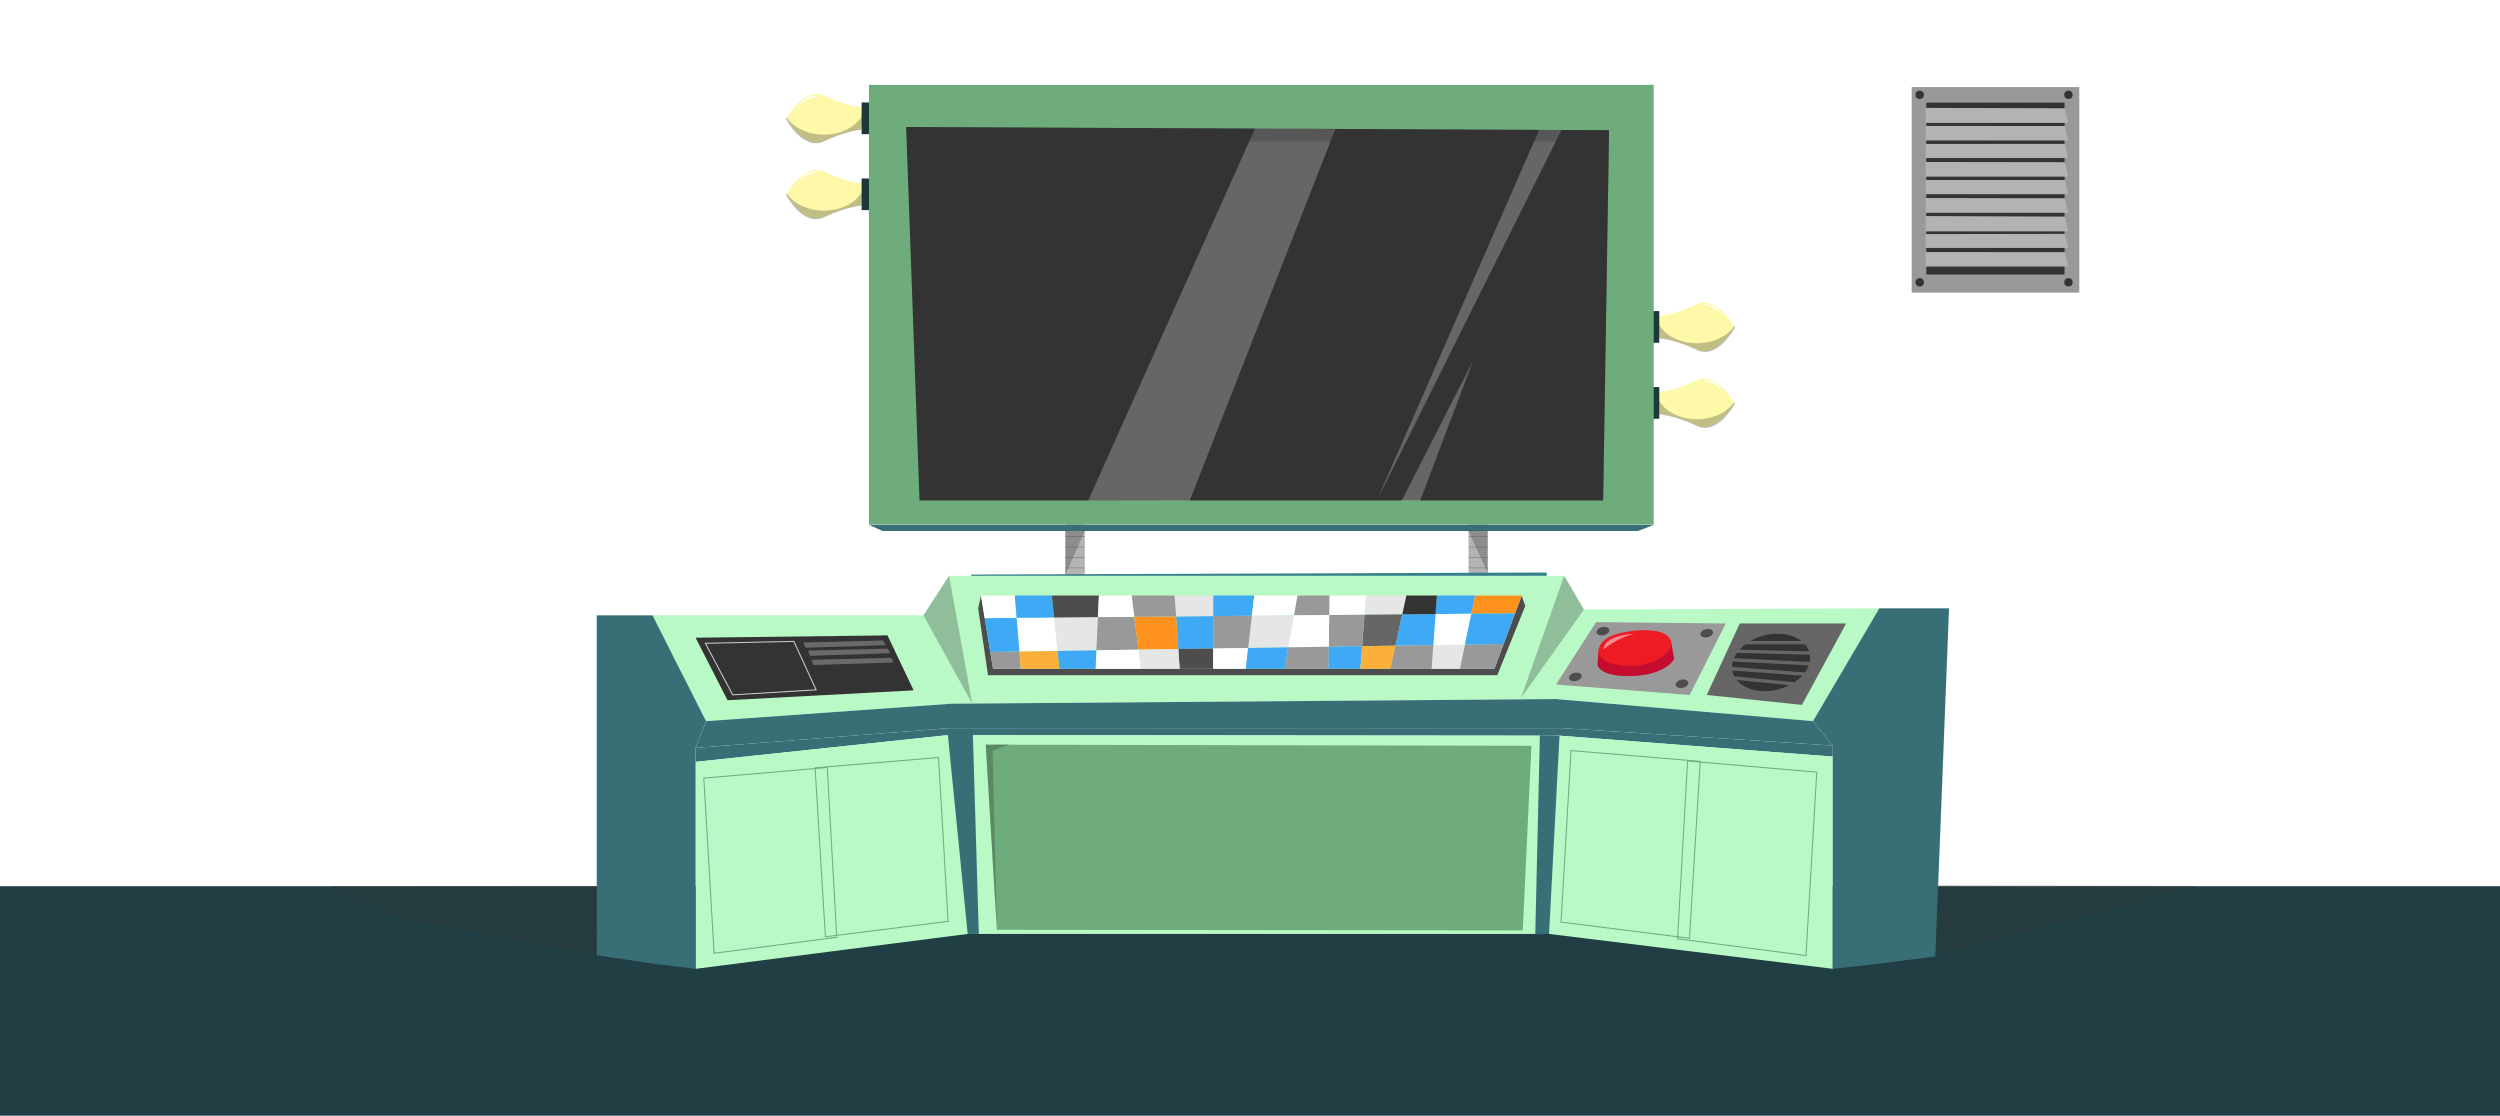 <svg xmlns="http://www.w3.org/2000/svg" viewBox="0 0 2420 1080"><defs><style>.\32 b04d2b7-d18e-4db5-94ba-2573c61a837a{isolation:isolate;}.c2c70948-918a-4e6b-adab-284d860f5ad9{fill:#203e43;}.\37 b4a5448-8972-4e94-a904-1a7b6f723ff5{fill:#fcee21;opacity:0.39;}.\38 843e5ec-33fa-4cc7-b75e-380ba5415838{fill:#1c383b;}.\34 093e5cd-6de8-446d-9302-c66250032be0,.c73e338e-c66e-48d2-a276-f306f7cdacf9{fill:#333;}.\34 093e5cd-6de8-446d-9302-c66250032be0{opacity:0.3;mix-blend-mode:multiply;}.\32 a8bd8bf-64c4-4abe-a5cb-57fd51f01283,.\36 bd3d40c-5f57-4817-92d5-96d6ecd5fd9c,.b2d143af-c1a3-4b4e-8993-b655d0357e50,.ef5bef38-441f-46ca-a0fc-139344abb6ba{fill:#fff;}.be6b9d23-5865-4f32-9be0-56ff60c35567{fill:#b3b3b3;}.\39 92a9d90-143d-40fe-a9c5-bae8d6824670{fill:#b8f9c6;}.\31 4aa69ba-d5c6-4cbf-ad6c-9f5d330de642{fill:#386f76;}.b4d392b8-ee30-47c0-9272-12355a38b3ae{fill:#4d4d4d;}.\36 1465d90-9b45-4028-a761-5e43a7f527f6{fill:#e6e6e6;}.eae2bcbd-74b7-43b6-a661-264246300cf0{fill:#666;}.\31 b96f797-c83f-4f23-8042-c1e248c1d545{fill:#3fa9f5;}.\38 7a2bce1-7931-4fa5-bbfc-4a12c2e206d2{fill:#999;}.\35 8d07588-ecef-4f04-83e0-aa80bb1041d3{fill:#ff931e;}.\37 1a524ae-6fd4-4f6d-859c-01d0a5e84efd{fill:#fbb03b;}.\36 f578a1c-ecb6-49bb-9ceb-dae71a19aae3{fill:#c50d30;}.\35 5691ac5-caef-4972-838c-24ef08ada598{fill:#ed1c24;}.c1d40e50-6598-4b60-8268-715d3ea06ab0{fill:#6eac7c;}.\39 5d414d1-1573-456c-b2f2-bd603b71c101{fill:#338189;}.\32 a8bd8bf-64c4-4abe-a5cb-57fd51f01283{opacity:0.25;}.\36 b5f9d75-0fa1-4e8f-a4e2-f6c0484655de,.\39 4756736-3e4d-481e-b877-42456f5f86e5{fill:none;stroke-miterlimit:10;}.\36 b5f9d75-0fa1-4e8f-a4e2-f6c0484655de{stroke:#ccc;}.b2d143af-c1a3-4b4e-8993-b655d0357e50{opacity:0.49;}.\36 bd3d40c-5f57-4817-92d5-96d6ecd5fd9c{opacity:0.27;}.\39 4756736-3e4d-481e-b877-42456f5f86e5{stroke:#6eac7c;}</style></defs><title>Pantalla02_Larga</title><g class="2b04d2b7-d18e-4db5-94ba-2573c61a837a"><g id="24528f18-5467-4902-a269-6507b4502b70" data-name="Layer 1 copy 2"><rect class="c2c70948-918a-4e6b-adab-284d860f5ad9" y="857.85" width="2420" height="222.15"/><path class="7b4a5448-8972-4e94-a904-1a7b6f723ff5" d="M834.43,104s-15.28-1.12-35.88-11.07-37.08,21.63-37.08,21.63S778,146.05,798.55,136.1,834.43,125,834.43,125c0.34,0.34.51-10.44,0.51-10.44S834.77,103.62,834.43,104Z"/><rect class="8843e5ec-33fa-4cc7-b75e-380ba5415838" x="834.03" y="99.19" width="9.61" height="30.67"/><path class="4093e5cd-6de8-446d-9302-c66250032be0" d="M837,101.48v26.09S839,107.43,837,101.48Z"/><path class="4093e5cd-6de8-446d-9302-c66250032be0" d="M797.52,130.32c-15.8,0-29.45-6.78-35.89-16.61-0.55.94-.85,1.51-0.85,1.51s16.48,31.53,37.08,21.57,35.88-11.13,35.88-11.13c0.34,0.34.51-10.44,0.51-10.44s0-1.2-.06-2.79C828.15,122.94,814,130.32,797.52,130.32Z"/><path class="ef5bef38-441f-46ca-a0fc-139344abb6ba" d="M772.12,103.37s7-12.36,19.74-10.47C791.86,92.9,779.84,94.61,772.12,103.37Z"/><path class="7b4a5448-8972-4e94-a904-1a7b6f723ff5" d="M834.43,177.5s-15.28-1.12-35.88-11.07-37.08,21.63-37.08,21.63,16.48,31.53,37.08,21.57,35.88-11.13,35.88-11.13c0.34,0.34.51-10.44,0.51-10.44S834.77,177.16,834.43,177.5Z"/><rect class="8843e5ec-33fa-4cc7-b75e-380ba5415838" x="834.03" y="172.72" width="9.61" height="30.67"/><path class="4093e5cd-6de8-446d-9302-c66250032be0" d="M837,175V201.1S839,181,837,175Z"/><path class="4093e5cd-6de8-446d-9302-c66250032be0" d="M797.52,203.85c-15.8,0-29.45-6.78-35.89-16.61-0.55.94-.85,1.51-0.85,1.51s16.48,31.53,37.08,21.57,35.88-11.13,35.88-11.13c0.34,0.34.51-10.44,0.51-10.44s0-1.2-.06-2.79C828.15,196.47,814,203.85,797.52,203.85Z"/><path class="ef5bef38-441f-46ca-a0fc-139344abb6ba" d="M772.12,176.9s7-12.36,19.74-10.47C791.86,166.43,779.84,168.14,772.12,176.9Z"/><path class="7b4a5448-8972-4e94-a904-1a7b6f723ff5" d="M1605.78,305.92s15.28-1.12,35.88-11.07,37.08,21.63,37.08,21.63-16.48,31.53-37.08,21.57-35.88-11.13-35.88-11.13c-0.34.34-.51-10.44-0.51-10.44S1605.44,305.58,1605.78,305.92Z"/><rect class="8843e5ec-33fa-4cc7-b75e-380ba5415838" x="1596.57" y="301.15" width="9.61" height="30.67" transform="translate(3202.76 632.96) rotate(-180)"/><path class="4093e5cd-6de8-446d-9302-c66250032be0" d="M1603,303.43v26.09S1601,309.39,1603,303.43Z"/><path class="4093e5cd-6de8-446d-9302-c66250032be0" d="M1642.69,332.27c15.8,0,29.45-6.78,35.89-16.61,0.55,0.94.85,1.51,0.85,1.51s-16.48,31.53-37.08,21.57-35.88-11.13-35.88-11.13c-0.34.34-.51-10.44-0.51-10.44s0-1.2.06-2.79C1612.07,324.89,1626.21,332.27,1642.69,332.27Z"/><path class="ef5bef38-441f-46ca-a0fc-139344abb6ba" d="M1668.1,305.32s-7-12.36-19.74-10.47C1648.36,294.85,1660.37,296.57,1668.1,305.32Z"/><path class="7b4a5448-8972-4e94-a904-1a7b6f723ff5" d="M1605.78,379.46s15.28-1.12,35.88-11.07S1678.74,390,1678.74,390s-16.48,31.53-37.08,21.57-35.88-11.13-35.88-11.13c-0.34.34-.51-10.44-0.51-10.44S1605.44,379.11,1605.78,379.46Z"/><rect class="8843e5ec-33fa-4cc7-b75e-380ba5415838" x="1596.57" y="374.68" width="9.61" height="30.67" transform="translate(3202.76 780.03) rotate(-180)"/><path class="4093e5cd-6de8-446d-9302-c66250032be0" d="M1603,377v26.09S1601,382.92,1603,377Z"/><path class="4093e5cd-6de8-446d-9302-c66250032be0" d="M1642.69,405.81c15.8,0,29.45-6.78,35.89-16.61,0.55,0.94.85,1.51,0.85,1.51s-16.48,31.53-37.08,21.57-35.88-11.13-35.88-11.13c-0.34.34-.51-10.44-0.51-10.44s0-1.2.06-2.79C1612.07,398.43,1626.21,405.81,1642.69,405.81Z"/><path class="ef5bef38-441f-46ca-a0fc-139344abb6ba" d="M1668.1,378.85s-7-12.36-19.74-10.47C1648.36,368.38,1660.37,370.1,1668.1,378.85Z"/><rect class="be6b9d23-5865-4f32-9be0-56ff60c35567" x="1031.44" y="507.17" width="18.64" height="49.71"/><rect class="be6b9d23-5865-4f32-9be0-56ff60c35567" x="1421.54" y="507.17" width="18.64" height="49.71"/><polygon class="992a9d90-143d-40fe-a9c5-bae8d6824670" points="631.66 595.65 893.92 595.65 918.68 557.38 1514.11 557.38 1533.25 590.02 1819.14 588.89 1754.98 698.08 1506.23 676.69 920.94 681.19 683.44 698.08 631.66 595.65"/><polygon class="14aa69ba-d5c6-4cbf-ad6c-9f5d330de642" points="673.31 723.96 918.68 704.83 1511.86 704.83 1774.12 721.71 1774.12 732.4 1509.61 712.14 917.56 711.58 673.31 737.47 673.31 723.96"/><polygon class="992a9d90-143d-40fe-a9c5-bae8d6824670" points="673.31 937.82 936.69 904.05 1499.48 904.05 1774.12 937.82 1774.12 732.4 1509.61 712.14 917.56 711.58 673.31 737.47 673.31 937.82"/><polygon class="14aa69ba-d5c6-4cbf-ad6c-9f5d330de642" points="936.69 904.05 917.56 711.58 941.72 710.39 947.49 904.05 936.69 904.05"/><polygon class="14aa69ba-d5c6-4cbf-ad6c-9f5d330de642" points="1509.61 712.14 1499.48 904.05 1486.14 904.52 1490.61 711.69 1509.61 712.14"/><polygon class="14aa69ba-d5c6-4cbf-ad6c-9f5d330de642" points="631.66 595.65 577.64 595.65 577.64 924.69 631.66 932.76 673.31 937.82 673.31 723.96 683.44 698.08 631.66 595.65"/><polygon class="14aa69ba-d5c6-4cbf-ad6c-9f5d330de642" points="1819.14 588.89 1754.98 698.08 1774.12 721.71 1774.12 937.82 1819.14 932.76 1873.44 925.8 1886.67 588.89 1819.14 588.89"/><polygon class="b4d392b8-ee30-47c0-9272-12355a38b3ae" points="949.58 576.51 946.89 588.89 956.39 653.62 1449.39 653.62 1476.44 586.64 1472.99 576.51 1446.58 647.42 961.26 647.42 949.58 576.51"/><polygon class="61465d90-9b45-4028-a761-5e43a7f527f6" points="1357.42 594.72 1361.37 576.51 1322.19 576.51 1320.8 595.05 1357.42 594.72"/><polygon class="eae2bcbd-74b7-43b6-a661-264246300cf0" points="1320.8 595.05 1318.51 625.52 1350.84 625.02 1357.42 594.72 1320.8 595.05"/><polygon class="1b96f797-c83f-4f23-8042-c1e248c1d545" points="1424.23 594.11 1427.9 576.51 1390.92 576.51 1389.62 594.43 1424.23 594.11"/><polygon class="ef5bef38-441f-46ca-a0fc-139344abb6ba" points="1387.45 624.45 1417.99 623.97 1424.23 594.11 1389.62 594.43 1387.45 624.45"/><polygon class="1b96f797-c83f-4f23-8042-c1e248c1d545" points="1357.42 594.72 1350.84 625.02 1387.45 624.45 1389.62 594.43 1357.42 594.72"/><polygon class="c73e338e-c66e-48d2-a276-f306f7cdacf9" points="1389.62 594.43 1390.92 576.51 1361.37 576.51 1357.42 594.72 1389.62 594.43"/><polygon class="1b96f797-c83f-4f23-8042-c1e248c1d545" points="1211.85 596.03 1214.13 576.51 1174.32 576.51 1174.32 596.37 1211.85 596.03"/><polygon class="ef5bef38-441f-46ca-a0fc-139344abb6ba" points="1320.8 595.05 1322.19 576.51 1286.91 576.51 1286.67 595.35 1320.8 595.05"/><polygon class="ef5bef38-441f-46ca-a0fc-139344abb6ba" points="1252.62 595.66 1256.04 576.51 1214.13 576.51 1211.85 596.03 1252.62 595.66"/><polygon class="87a2bce1-7931-4fa5-bbfc-4a12c2e206d2" points="1286.67 595.35 1286.91 576.51 1256.04 576.51 1252.62 595.66 1286.67 595.35"/><polygon class="1b96f797-c83f-4f23-8042-c1e248c1d545" points="1138.41 596.69 1140.59 628.29 1174.33 627.77 1174.32 596.37 1138.41 596.69"/><polygon class="61465d90-9b45-4028-a761-5e43a7f527f6" points="1020.34 597.75 1023.66 630.11 1061.31 629.53 1062.82 597.37 1020.34 597.75"/><polygon class="ef5bef38-441f-46ca-a0fc-139344abb6ba" points="984.07 598.08 986.75 630.69 1023.66 630.11 1020.34 597.75 984.07 598.08"/><polygon class="58d07588-ecef-4f04-83e0-aa80bb1041d3" points="1466.58 593.73 1472.99 576.51 1427.9 576.51 1424.23 594.11 1466.58 593.73"/><polygon class="87a2bce1-7931-4fa5-bbfc-4a12c2e206d2" points="1062.82 597.37 1061.31 629.53 1101.99 628.89 1097.97 597.05 1062.82 597.37"/><polygon class="61465d90-9b45-4028-a761-5e43a7f527f6" points="1174.32 596.37 1174.32 576.51 1137.02 576.51 1138.41 596.69 1174.32 596.37"/><polygon class="87a2bce1-7931-4fa5-bbfc-4a12c2e206d2" points="1286.67 595.35 1286.29 626.02 1318.51 625.52 1320.8 595.05 1286.67 595.35"/><polygon class="61465d90-9b45-4028-a761-5e43a7f527f6" points="1211.85 596.03 1208.21 627.24 1247.07 626.63 1252.62 595.66 1211.85 596.03"/><polygon class="ef5bef38-441f-46ca-a0fc-139344abb6ba" points="1252.62 595.66 1247.07 626.63 1286.29 626.02 1286.67 595.35 1252.62 595.66"/><polygon class="87a2bce1-7931-4fa5-bbfc-4a12c2e206d2" points="1174.32 596.37 1174.33 627.77 1208.21 627.24 1211.85 596.03 1174.32 596.37"/><polygon class="58d07588-ecef-4f04-83e0-aa80bb1041d3" points="1097.97 597.05 1101.99 628.89 1140.59 628.29 1138.41 596.69 1097.97 597.05"/><polygon class="87a2bce1-7931-4fa5-bbfc-4a12c2e206d2" points="1247.07 626.63 1243.35 647.42 1286.02 647.42 1286.29 626.02 1247.07 626.63"/><polygon class="1b96f797-c83f-4f23-8042-c1e248c1d545" points="1286.29 626.02 1286.02 647.42 1316.87 647.42 1318.51 625.52 1286.29 626.02"/><polygon class="b4d392b8-ee30-47c0-9272-12355a38b3ae" points="1140.59 628.29 1141.91 647.42 1174.33 647.42 1174.33 627.77 1140.59 628.29"/><polygon class="ef5bef38-441f-46ca-a0fc-139344abb6ba" points="1174.33 627.77 1174.33 647.42 1205.85 647.42 1208.21 627.24 1174.33 627.77"/><polygon class="1b96f797-c83f-4f23-8042-c1e248c1d545" points="1208.21 627.24 1205.85 647.42 1243.35 647.42 1247.07 626.63 1208.21 627.24"/><polygon class="71a524ae-6fd4-4f6d-859c-01d0a5e84efd" points="1318.51 625.52 1316.87 647.42 1345.97 647.42 1350.84 625.02 1318.51 625.52"/><polygon class="87a2bce1-7931-4fa5-bbfc-4a12c2e206d2" points="1138.41 596.69 1137.02 576.51 1095.38 576.51 1097.97 597.05 1138.41 596.69"/><polygon class="87a2bce1-7931-4fa5-bbfc-4a12c2e206d2" points="1413.1 647.42 1446.58 647.42 1455.53 623.39 1417.99 623.97 1413.1 647.42"/><polygon class="1b96f797-c83f-4f23-8042-c1e248c1d545" points="1424.23 594.11 1417.99 623.97 1455.53 623.39 1466.58 593.73 1424.23 594.11"/><polygon class="61465d90-9b45-4028-a761-5e43a7f527f6" points="1387.45 624.45 1385.79 647.42 1413.1 647.42 1417.99 623.97 1387.45 624.45"/><polygon class="87a2bce1-7931-4fa5-bbfc-4a12c2e206d2" points="1350.84 625.02 1345.97 647.42 1385.79 647.42 1387.45 624.45 1350.84 625.02"/><polygon class="1b96f797-c83f-4f23-8042-c1e248c1d545" points="984.07 598.08 953.18 598.36 958.57 631.13 986.75 630.69 984.07 598.08"/><polygon class="ef5bef38-441f-46ca-a0fc-139344abb6ba" points="982.3 576.51 949.58 576.51 953.18 598.36 984.07 598.08 982.3 576.51"/><polygon class="1b96f797-c83f-4f23-8042-c1e248c1d545" points="1020.34 597.75 1018.17 576.51 982.3 576.51 984.07 598.08 1020.34 597.75"/><polygon class="b4d392b8-ee30-47c0-9272-12355a38b3ae" points="1062.82 597.37 1063.8 576.51 1018.17 576.51 1020.34 597.75 1062.82 597.37"/><polygon class="ef5bef38-441f-46ca-a0fc-139344abb6ba" points="1097.97 597.05 1095.38 576.51 1063.8 576.51 1062.82 597.37 1097.97 597.05"/><polygon class="61465d90-9b45-4028-a761-5e43a7f527f6" points="1101.99 628.89 1104.34 647.42 1141.91 647.42 1140.59 628.29 1101.99 628.89"/><polygon class="87a2bce1-7931-4fa5-bbfc-4a12c2e206d2" points="958.57 631.13 961.26 647.42 988.12 647.42 986.75 630.69 958.57 631.13"/><polygon class="ef5bef38-441f-46ca-a0fc-139344abb6ba" points="1061.31 629.53 1060.47 647.42 1104.34 647.42 1101.99 628.89 1061.31 629.53"/><polygon class="1b96f797-c83f-4f23-8042-c1e248c1d545" points="1023.66 630.11 1025.43 647.42 1060.47 647.42 1061.31 629.53 1023.66 630.11"/><polygon class="71a524ae-6fd4-4f6d-859c-01d0a5e84efd" points="986.75 630.69 988.12 647.42 1025.43 647.42 1023.66 630.11 986.75 630.69"/><polygon class="87a2bce1-7931-4fa5-bbfc-4a12c2e206d2" points="1545.06 602.21 1506.23 662.62 1635.6 672.75 1670.57 603.53 1545.06 602.21"/><path class="6f578a1c-ecb6-49bb-9ceb-dae71a19aae3" d="M1617.78,622.09l2.88,15.76s-7.69,15.2-39.77,16.52S1546.38,644,1546.38,644l0.9-14.07Z"/><path class="55691ac5-caef-4972-838c-24ef08ada598" d="M1615.6,629.45c-3.26,5-8.91,8.6-15.34,11a67.51,67.51,0,0,1-26.23,4.06c-0.53,0-1.06,0-1.54-.09-9.65-.79-28.52-5.07-24.73-17.1,1.94-6.13,7.41-9.87,13.53-12.3s12.83-3.39,17.5-4.1a84,84,0,0,1,24.78.09C1613.27,612.6,1622.13,619.48,1615.6,629.45Z"/><polygon class="c73e338e-c66e-48d2-a276-f306f7cdacf9" points="673.31 617.3 704.26 677.82 884.36 668.26 859.03 615.06 673.31 617.3"/><path class="b4d392b8-ee30-47c0-9272-12355a38b3ae" d="M1658.18,613c-0.66,2.28-3.9,4.13-7.24,4.13s-5.52-1.85-4.86-4.13,3.9-4.13,7.24-4.13S1658.84,610.68,1658.18,613Z"/><path class="b4d392b8-ee30-47c0-9272-12355a38b3ae" d="M1634.2,661.86c-0.66,2.28-3.9,4.13-7.24,4.13s-5.52-1.85-4.86-4.13,3.9-4.13,7.24-4.13S1634.86,659.58,1634.2,661.86Z"/><path class="b4d392b8-ee30-47c0-9272-12355a38b3ae" d="M1531,655.23c-0.66,2.28-3.9,4.13-7.24,4.13s-5.52-1.85-4.86-4.13,3.9-4.13,7.24-4.13S1531.69,652.95,1531,655.23Z"/><path class="b4d392b8-ee30-47c0-9272-12355a38b3ae" d="M1557.66,611c-0.66,2.28-3.9,4.13-7.24,4.13s-5.52-1.85-4.86-4.13,3.9-4.13,7.24-4.13S1558.32,608.68,1557.66,611Z"/><polygon class="14aa69ba-d5c6-4cbf-ad6c-9f5d330de642" points="1754.98 698.08 1774.12 721.71 1511.86 704.83 918.68 704.83 673.31 723.96 683.44 698.08 920.94 681.19 1506.23 676.69 1754.98 698.08"/><polygon class="eae2bcbd-74b7-43b6-a661-264246300cf0" points="1684.07 603.53 1652.13 672.75 1744.25 682.32 1787.06 603.53 1684.07 603.53"/><path class="c73e338e-c66e-48d2-a276-f306f7cdacf9" d="M1677.48,640.39c-0.09.36-.22,0.72-0.3,1.08a20.89,20.89,0,0,0-.41,4.16l70.43,5.26a27.8,27.8,0,0,0,3.66-6.83Z"/><path class="c73e338e-c66e-48d2-a276-f306f7cdacf9" d="M1677,649a19.1,19.1,0,0,0,1.84,5.65l58.3,5.79a41.34,41.34,0,0,0,7.53-6.39Z"/><path class="c73e338e-c66e-48d2-a276-f306f7cdacf9" d="M1681.22,658.17c5.39,6.67,15.24,11,27.38,10.88a53.23,53.23,0,0,0,23.67-5.81Z"/><path class="c73e338e-c66e-48d2-a276-f306f7cdacf9" d="M1678.59,637.13l73.18,3.65a20.19,20.19,0,0,0,.18-7l-70.57-1.77A28.12,28.12,0,0,0,1678.59,637.13Z"/><path class="c73e338e-c66e-48d2-a276-f306f7cdacf9" d="M1743.73,620.43c-5.67-4.4-13.82-7.07-23.42-7a53.07,53.07,0,0,0-25.9,7h49.32Z"/><path class="c73e338e-c66e-48d2-a276-f306f7cdacf9" d="M1689.4,623.74a39.48,39.48,0,0,0-5.47,5.08l67.25,1.68a20.31,20.31,0,0,0-3.92-6.76H1689.4Z"/><polygon class="c1d40e50-6598-4b60-8268-715d3ea06ab0" points="954.18 720.81 1482.42 721.93 1474.04 900.61 964.98 900.05 954.18 720.81"/><polygon class="95d414d1-1573-456c-b2f2-bd603b71c101" points="940.21 557.38 1497.23 557.38 1497.23 554.19 940.09 556.16 940.21 557.38"/><rect class="c1d40e50-6598-4b60-8268-715d3ea06ab0" x="841.16" y="82.14" width="759.63" height="425.64"/><polygon class="c73e338e-c66e-48d2-a276-f306f7cdacf9" points="1551.85 484.48 890.09 484.48 877.13 122.94 1557.56 126.04 1551.85 484.48"/><polygon class="4093e5cd-6de8-446d-9302-c66250032be0" points="878.04 122.94 891 484.48 891 123.97 878.04 122.94"/><polygon class="4093e5cd-6de8-446d-9302-c66250032be0" points="1551.85 484.44 1557.56 126 1544.1 126 1551.85 484.44"/><polygon class="2a8bd8bf-64c4-4abe-a5cb-57fd51f01283" points="1511.57 125.82 1332.82 484.38 1489.86 125.78 1511.57 125.82"/><polygon class="2a8bd8bf-64c4-4abe-a5cb-57fd51f01283" points="1356.64 485 1426.03 348.98 1374.59 485 1356.64 485"/><polygon class="2a8bd8bf-64c4-4abe-a5cb-57fd51f01283" points="1214.93 124.32 1053.36 484.56 1151.58 484.73 1292.6 125.01 1214.93 124.32"/><polygon class="14aa69ba-d5c6-4cbf-ad6c-9f5d330de642" points="841.14 508.08 854.34 514 1585.53 514 1600.87 508.08 841.14 508.08"/><polygon class="4093e5cd-6de8-446d-9302-c66250032be0" points="1421.36 513.58 1440 513.51 1440 554.48 1421.36 513.58"/><polygon class="4093e5cd-6de8-446d-9302-c66250032be0" points="1050.09 514 1031 514 1031 556.88 1050.09 514"/><rect class="87a2bce1-7931-4fa5-bbfc-4a12c2e206d2" x="1850.48" y="84.3" width="162.3" height="198.95"/><rect class="c73e338e-c66e-48d2-a276-f306f7cdacf9" x="1864.67" y="99.34" width="133.8" height="166.38"/><circle class="c73e338e-c66e-48d2-a276-f306f7cdacf9" cx="1858.27" cy="91.78" r="4.07"/><circle class="c73e338e-c66e-48d2-a276-f306f7cdacf9" cx="2002.26" cy="91.78" r="4.07"/><circle class="c73e338e-c66e-48d2-a276-f306f7cdacf9" cx="1858.27" cy="273.28" r="4.07"/><circle class="c73e338e-c66e-48d2-a276-f306f7cdacf9" cx="2002.26" cy="273.28" r="4.07"/><path class="be6b9d23-5865-4f32-9be0-56ff60c35567" d="M1864,104.43l134.72,0.38L2002,119H1864V104.43Z"/><path class="be6b9d23-5865-4f32-9be0-56ff60c35567" d="M1864,121.88L1998.72,122l3.25,14H1864V121.88Z"/><path class="be6b9d23-5865-4f32-9be0-56ff60c35567" d="M1864,139.33l134.72-.08L2002,153H1864V139.33Z"/><path class="be6b9d23-5865-4f32-9be0-56ff60c35567" d="M1864,156.79l134.72,0.2,3.25,14H1864V156.79Z"/><path class="be6b9d23-5865-4f32-9be0-56ff60c35567" d="M1864,174.24l134.72,0L2002,188H1864V174.24Z"/><path class="be6b9d23-5865-4f32-9be0-56ff60c35567" d="M1864,191.69l134.72,0.25L2002,206H1864V191.69Z"/><path class="be6b9d23-5865-4f32-9be0-56ff60c35567" d="M1864,209.14l134.72,0.52L2002,224H1864V209.14Z"/><path class="be6b9d23-5865-4f32-9be0-56ff60c35567" d="M1864,226.6l134.72-.21L2002,240H1864V226.6Z"/><path class="be6b9d23-5865-4f32-9be0-56ff60c35567" d="M1864,244l134.72,0.07L2002,258H1864V244Z"/><polygon class="4093e5cd-6de8-446d-9302-c66250032be0" points="577.64 924.53 382.3 888.02 320 857.67 577.5 857.5 577.64 924.53"/><polygon class="4093e5cd-6de8-446d-9302-c66250032be0" points="1873.69 925.53 2126 857.5 1875.5 857 1873.69 925.53"/><polygon class="6b5f9d75-0fa1-4e8f-a4e2-f6c0484655de" points="682.81 622.72 768.43 620.86 790.02 667.76 709.24 672.6 682.81 622.72"/><polygon class="4093e5cd-6de8-446d-9302-c66250032be0" points="859.03 615.06 884.36 668.26 852.75 615.09 859.03 615.06"/><polygon class="4093e5cd-6de8-446d-9302-c66250032be0" points="893.92 595.65 941.16 681.16 918.68 557.38 893.92 595.65"/><polygon class="4093e5cd-6de8-446d-9302-c66250032be0" points="1514.11 557.38 1472.37 675.58 1533.25 590.02 1514.11 557.38"/><path class="b2d143af-c1a3-4b4e-8993-b655d0357e50" d="M1581.81,613.6s-28.48.56-29.59,15.08C1552.22,628.68,1565.06,617.51,1581.81,613.6Z"/><rect class="4093e5cd-6de8-446d-9302-c66250032be0" x="1031.43" y="529.19" width="18.71" height="0.84"/><rect class="4093e5cd-6de8-446d-9302-c66250032be0" x="1031.43" y="518.95" width="18.71" height="0.84"/><rect class="4093e5cd-6de8-446d-9302-c66250032be0" x="1031.43" y="539.24" width="18.71" height="0.84"/><rect class="4093e5cd-6de8-446d-9302-c66250032be0" x="1031.43" y="549.29" width="18.71" height="0.84"/><rect class="4093e5cd-6de8-446d-9302-c66250032be0" x="1421.55" y="529.19" width="18.71" height="0.84"/><rect class="4093e5cd-6de8-446d-9302-c66250032be0" x="1421.55" y="518.95" width="18.71" height="0.84"/><rect class="4093e5cd-6de8-446d-9302-c66250032be0" x="1421.55" y="539.24" width="18.71" height="0.84"/><rect class="4093e5cd-6de8-446d-9302-c66250032be0" x="1421.55" y="549.29" width="18.71" height="0.84"/><polygon class="6bd3d40c-5f57-4817-92d5-96d6ecd5fd9c" points="777.74 621.98 854.79 620.02 857.3 624.49 779.69 627 777.74 621.98"/><polygon class="6bd3d40c-5f57-4817-92d5-96d6ecd5fd9c" points="782.2 629.79 859.26 627.84 861.77 632.3 784.16 634.82 782.2 629.79"/><polygon class="6bd3d40c-5f57-4817-92d5-96d6ecd5fd9c" points="785.55 638.73 862.61 636.77 865.12 641.24 787.51 643.75 785.55 638.73"/><polygon class="4093e5cd-6de8-446d-9302-c66250032be0" points="877.38 122.97 1557.47 126.19 1546.07 137 890.53 137 877.38 122.97"/><polygon class="94756736-3e4d-481e-b877-42456f5f86e5" points="1520.76 726.58 1645.84 737 1635.41 908.24 1511.08 892.61 1520.76 726.58"/><polygon class="94756736-3e4d-481e-b877-42456f5f86e5" points="1633.55 736.65 1758.63 747.46 1748.21 924.97 1623.88 908.76 1633.55 736.65"/><polygon class="94756736-3e4d-481e-b877-42456f5f86e5" points="908.49 733.28 789.02 743.24 798.98 906.79 917.73 891.85 908.49 733.28"/><polygon class="94756736-3e4d-481e-b877-42456f5f86e5" points="800.76 742.9 681.29 753.22 691.25 922.76 810 907.28 800.76 742.9"/><polygon class="4093e5cd-6de8-446d-9302-c66250032be0" points="964.98 900.05 954.18 720.81 977.26 720.62 960.89 726.58 964.98 900.05"/></g></g></svg>